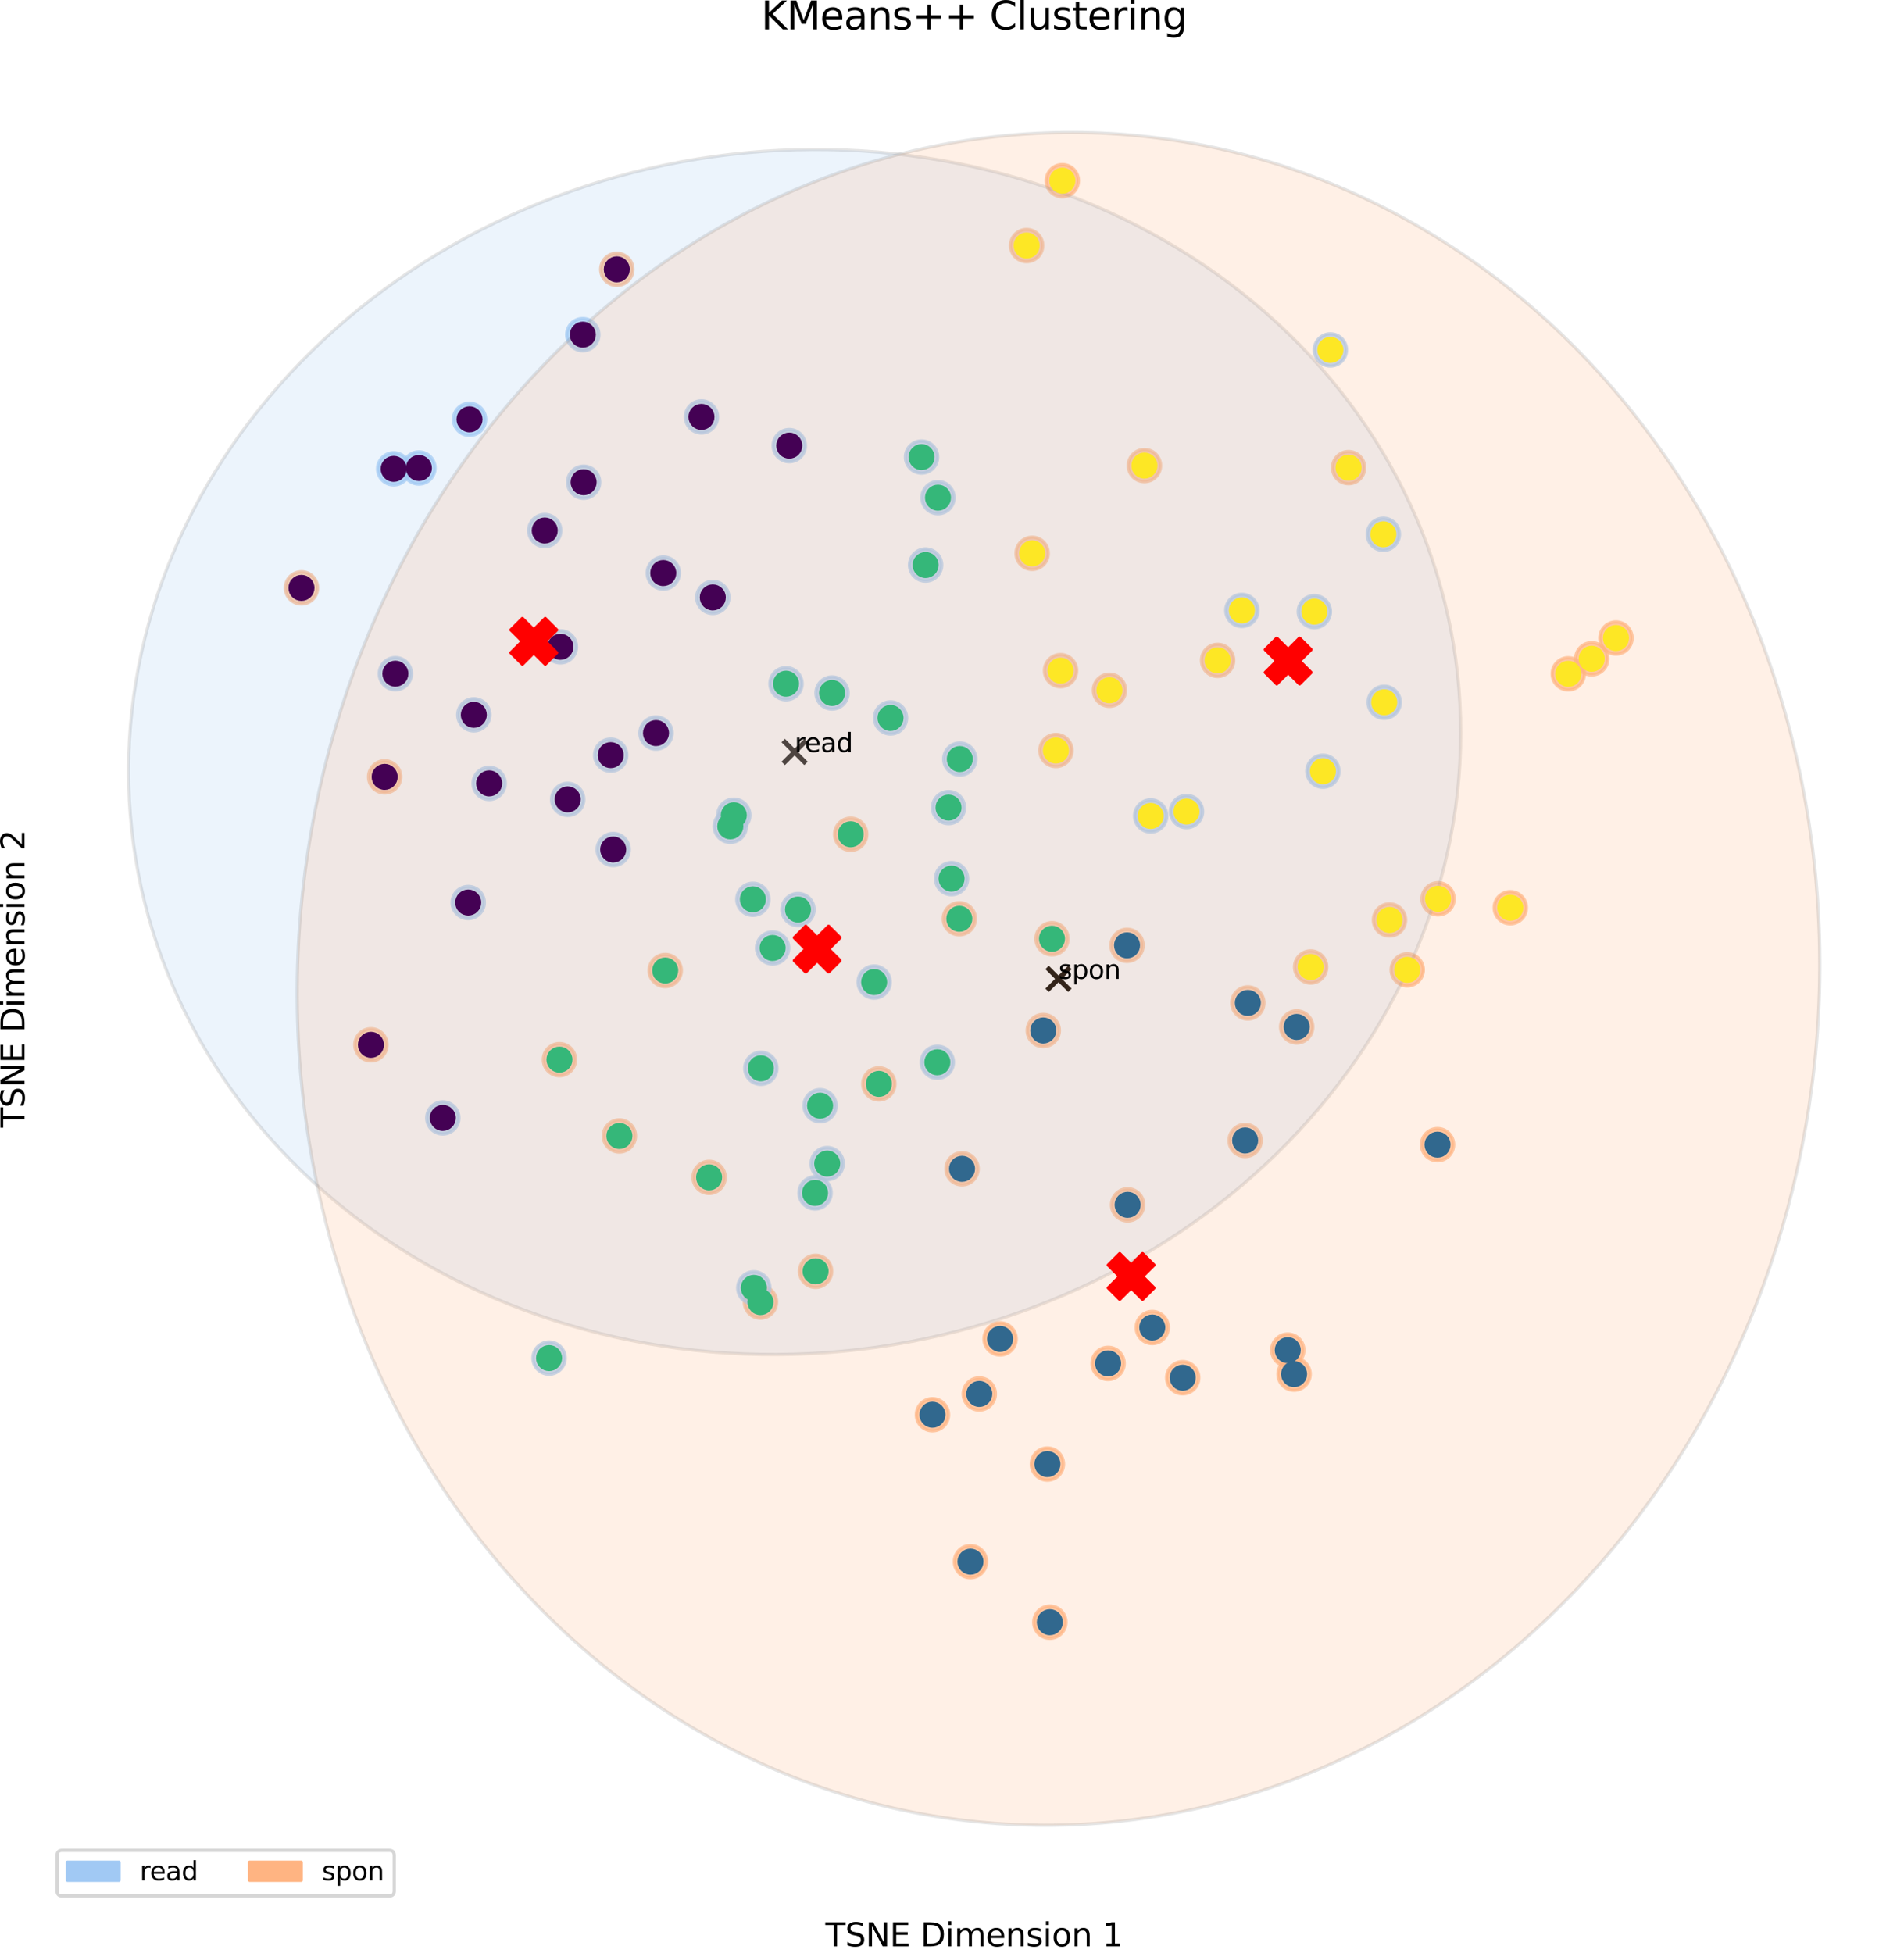 <?xml version="1.0" encoding="utf-8" standalone="no"?>
<!DOCTYPE svg PUBLIC "-//W3C//DTD SVG 1.1//EN"
  "http://www.w3.org/Graphics/SVG/1.1/DTD/svg11.dtd">
<svg xmlns:xlink="http://www.w3.org/1999/xlink" width="589.678pt" height="604.796pt" viewBox="0 0 589.678 604.796" xmlns="http://www.w3.org/2000/svg" version="1.1">
 <defs>
  <style type="text/css">*{stroke-linejoin: round; stroke-linecap: butt}</style>
 </defs>
 <g id="figure_1">
  <g id="patch_1">
   <path d="M 0 604.796 
L 589.678 604.796 
L 589.678 0 
L 0 0 
z
" style="fill: #ffffff"/>
  </g>
  <g id="axes_1">
   <g id="PathCollection_1">
    <defs>
     <path id="mcdcca822b9" d="M 0 5 
C 1.326 5 2.598 4.473 3.536 3.536 
C 4.473 2.598 5 1.326 5 0 
C 5 -1.326 4.473 -2.598 3.536 -3.536 
C 2.598 -4.473 1.326 -5 0 -5 
C -1.326 -5 -2.598 -4.473 -3.536 -3.536 
C -4.473 -2.598 -5 -1.326 -5 0 
C -5 1.326 -4.473 2.598 -3.536 3.536 
C -2.598 4.473 -1.326 5 0 5 
z
" style="stroke: #a1c9f4; stroke-opacity: 0.7"/>
    </defs>
    <g clip-path="url(#pe37971254b)">
     <use xlink:href="#mcdcca822b9" x="409.707" y="238.821" style="fill: #a1c9f4; fill-opacity: 0.7; stroke: #a1c9f4; stroke-opacity: 0.7"/>
    </g>
   </g>
   <g id="PathCollection_2">
    <defs>
     <path id="m2e06c0f9d1" d="M 0 5 
C 1.326 5 2.598 4.473 3.536 3.536 
C 4.473 2.598 5 1.326 5 0 
C 5 -1.326 4.473 -2.598 3.536 -3.536 
C 2.598 -4.473 1.326 -5 0 -5 
C -1.326 -5 -2.598 -4.473 -3.536 -3.536 
C -4.473 -2.598 -5 -1.326 -5 0 
C -5 1.326 -4.473 2.598 -3.536 3.536 
C -2.598 4.473 -1.326 5 0 5 
z
" style="stroke: #ffb482; stroke-opacity: 0.7"/>
    </defs>
    <g clip-path="url(#pe37971254b)">
     <use xlink:href="#m2e06c0f9d1" x="349.055" y="292.734" style="fill: #ffb482; fill-opacity: 0.7; stroke: #ffb482; stroke-opacity: 0.7"/>
    </g>
   </g>
   <g id="PathCollection_3">
    <g clip-path="url(#pe37971254b)">
     <use xlink:href="#m2e06c0f9d1" x="366.293" y="426.628" style="fill: #ffb482; fill-opacity: 0.7; stroke: #ffb482; stroke-opacity: 0.7"/>
    </g>
   </g>
   <g id="PathCollection_4">
    <g clip-path="url(#pe37971254b)">
     <use xlink:href="#mcdcca822b9" x="247.146" y="281.652" style="fill: #a1c9f4; fill-opacity: 0.7; stroke: #a1c9f4; stroke-opacity: 0.7"/>
    </g>
   </g>
   <g id="PathCollection_5">
    <g clip-path="url(#pe37971254b)">
     <use xlink:href="#mcdcca822b9" x="170.059" y="420.552" style="fill: #a1c9f4; fill-opacity: 0.7; stroke: #a1c9f4; stroke-opacity: 0.7"/>
    </g>
   </g>
   <g id="PathCollection_6">
    <g clip-path="url(#pe37971254b)">
     <use xlink:href="#mcdcca822b9" x="146.742" y="221.362" style="fill: #a1c9f4; fill-opacity: 0.7; stroke: #a1c9f4; stroke-opacity: 0.7"/>
    </g>
   </g>
   <g id="PathCollection_7">
    <g clip-path="url(#pe37971254b)">
     <use xlink:href="#mcdcca822b9" x="239.285" y="293.551" style="fill: #a1c9f4; fill-opacity: 0.7; stroke: #a1c9f4; stroke-opacity: 0.7"/>
    </g>
   </g>
   <g id="PathCollection_8">
    <g clip-path="url(#pe37971254b)">
     <use xlink:href="#m2e06c0f9d1" x="398.823" y="418.098" style="fill: #ffb482; fill-opacity: 0.7; stroke: #ffb482; stroke-opacity: 0.7"/>
    </g>
   </g>
   <g id="PathCollection_9">
    <g clip-path="url(#pe37971254b)">
     <use xlink:href="#m2e06c0f9d1" x="327.02" y="232.398" style="fill: #ffb482; fill-opacity: 0.7; stroke: #ffb482; stroke-opacity: 0.7"/>
    </g>
   </g>
   <g id="PathCollection_10">
    <g clip-path="url(#pe37971254b)">
     <use xlink:href="#m2e06c0f9d1" x="467.741" y="281.09" style="fill: #ffb482; fill-opacity: 0.7; stroke: #ffb482; stroke-opacity: 0.7"/>
    </g>
   </g>
   <g id="PathCollection_11">
    <g clip-path="url(#pe37971254b)">
     <use xlink:href="#mcdcca822b9" x="217.249" y="129.1" style="fill: #a1c9f4; fill-opacity: 0.7; stroke: #a1c9f4; stroke-opacity: 0.7"/>
    </g>
   </g>
   <g id="PathCollection_12">
    <g clip-path="url(#pe37971254b)">
     <use xlink:href="#m2e06c0f9d1" x="323.108" y="319.11" style="fill: #ffb482; fill-opacity: 0.7; stroke: #ffb482; stroke-opacity: 0.7"/>
    </g>
   </g>
   <g id="PathCollection_13">
    <g clip-path="url(#pe37971254b)">
     <use xlink:href="#m2e06c0f9d1" x="325.139" y="502.345" style="fill: #ffb482; fill-opacity: 0.7; stroke: #ffb482; stroke-opacity: 0.7"/>
    </g>
   </g>
   <g id="PathCollection_14">
    <g clip-path="url(#pe37971254b)">
     <use xlink:href="#m2e06c0f9d1" x="445.205" y="354.468" style="fill: #ffb482; fill-opacity: 0.7; stroke: #ffb482; stroke-opacity: 0.7"/>
    </g>
   </g>
   <g id="PathCollection_15">
    <g clip-path="url(#pe37971254b)">
     <use xlink:href="#mcdcca822b9" x="203.162" y="227.005" style="fill: #a1c9f4; fill-opacity: 0.7; stroke: #a1c9f4; stroke-opacity: 0.7"/>
    </g>
   </g>
   <g id="PathCollection_16">
    <g clip-path="url(#pe37971254b)">
     <use xlink:href="#mcdcca822b9" x="235.644" y="330.818" style="fill: #a1c9f4; fill-opacity: 0.7; stroke: #a1c9f4; stroke-opacity: 0.7"/>
    </g>
   </g>
   <g id="PathCollection_17">
    <g clip-path="url(#pe37971254b)">
     <use xlink:href="#m2e06c0f9d1" x="329.013" y="55.951" style="fill: #ffb482; fill-opacity: 0.7; stroke: #ffb482; stroke-opacity: 0.7"/>
    </g>
   </g>
   <g id="PathCollection_18">
    <g clip-path="url(#pe37971254b)">
     <use xlink:href="#mcdcca822b9" x="290.303" y="328.951" style="fill: #a1c9f4; fill-opacity: 0.7; stroke: #a1c9f4; stroke-opacity: 0.7"/>
    </g>
   </g>
   <g id="PathCollection_19">
    <g clip-path="url(#pe37971254b)">
     <use xlink:href="#mcdcca822b9" x="175.819" y="247.543" style="fill: #a1c9f4; fill-opacity: 0.7; stroke: #a1c9f4; stroke-opacity: 0.7"/>
    </g>
   </g>
   <g id="PathCollection_20">
    <g clip-path="url(#pe37971254b)">
     <use xlink:href="#mcdcca822b9" x="256.19" y="360.325" style="fill: #a1c9f4; fill-opacity: 0.7; stroke: #a1c9f4; stroke-opacity: 0.7"/>
    </g>
   </g>
   <g id="PathCollection_21">
    <g clip-path="url(#pe37971254b)">
     <use xlink:href="#m2e06c0f9d1" x="435.824" y="300.319" style="fill: #ffb482; fill-opacity: 0.7; stroke: #ffb482; stroke-opacity: 0.7"/>
    </g>
   </g>
   <g id="PathCollection_22">
    <g clip-path="url(#pe37971254b)">
     <use xlink:href="#mcdcca822b9" x="151.501" y="242.583" style="fill: #a1c9f4; fill-opacity: 0.7; stroke: #a1c9f4; stroke-opacity: 0.7"/>
    </g>
   </g>
   <g id="PathCollection_23">
    <g clip-path="url(#pe37971254b)">
     <use xlink:href="#mcdcca822b9" x="294.7" y="272.08" style="fill: #a1c9f4; fill-opacity: 0.7; stroke: #a1c9f4; stroke-opacity: 0.7"/>
    </g>
   </g>
   <g id="PathCollection_24">
    <g clip-path="url(#pe37971254b)">
     <use xlink:href="#m2e06c0f9d1" x="325.802" y="290.692" style="fill: #ffb482; fill-opacity: 0.7; stroke: #ffb482; stroke-opacity: 0.7"/>
    </g>
   </g>
   <g id="PathCollection_25">
    <g clip-path="url(#pe37971254b)">
     <use xlink:href="#m2e06c0f9d1" x="430.334" y="284.883" style="fill: #ffb482; fill-opacity: 0.7; stroke: #ffb482; stroke-opacity: 0.7"/>
    </g>
   </g>
   <g id="PathCollection_26">
    <g clip-path="url(#pe37971254b)">
     <use xlink:href="#m2e06c0f9d1" x="485.706" y="208.665" style="fill: #ffb482; fill-opacity: 0.7; stroke: #ffb482; stroke-opacity: 0.7"/>
    </g>
   </g>
   <g id="PathCollection_27">
    <g clip-path="url(#pe37971254b)">
     <use xlink:href="#m2e06c0f9d1" x="263.462" y="258.341" style="fill: #ffb482; fill-opacity: 0.7; stroke: #ffb482; stroke-opacity: 0.7"/>
    </g>
   </g>
   <g id="PathCollection_28">
    <g clip-path="url(#pe37971254b)">
     <use xlink:href="#mcdcca822b9" x="180.757" y="149.331" style="fill: #a1c9f4; fill-opacity: 0.7; stroke: #a1c9f4; stroke-opacity: 0.7"/>
    </g>
   </g>
   <g id="PathCollection_29">
    <g clip-path="url(#pe37971254b)">
     <use xlink:href="#mcdcca822b9" x="412.022" y="108.366" style="fill: #a1c9f4; fill-opacity: 0.7; stroke: #a1c9f4; stroke-opacity: 0.7"/>
    </g>
   </g>
   <g id="PathCollection_30">
    <g clip-path="url(#pe37971254b)">
     <use xlink:href="#m2e06c0f9d1" x="114.886" y="323.553" style="fill: #ffb482; fill-opacity: 0.7; stroke: #ffb482; stroke-opacity: 0.7"/>
    </g>
   </g>
   <g id="PathCollection_31">
    <g clip-path="url(#pe37971254b)">
     <use xlink:href="#m2e06c0f9d1" x="191.031" y="83.411" style="fill: #ffb482; fill-opacity: 0.7; stroke: #ffb482; stroke-opacity: 0.7"/>
    </g>
   </g>
   <g id="PathCollection_32">
    <g clip-path="url(#pe37971254b)">
     <use xlink:href="#mcdcca822b9" x="145.417" y="129.853" style="fill: #a1c9f4; fill-opacity: 0.7; stroke: #a1c9f4; stroke-opacity: 0.7"/>
    </g>
   </g>
   <g id="PathCollection_33">
    <g clip-path="url(#pe37971254b)">
     <use xlink:href="#m2e06c0f9d1" x="93.364" y="182.054" style="fill: #ffb482; fill-opacity: 0.7; stroke: #ffb482; stroke-opacity: 0.7"/>
    </g>
   </g>
   <g id="PathCollection_34">
    <g clip-path="url(#pe37971254b)">
     <use xlink:href="#mcdcca822b9" x="180.504" y="103.629" style="fill: #a1c9f4; fill-opacity: 0.7; stroke: #a1c9f4; stroke-opacity: 0.7"/>
    </g>
   </g>
   <g id="PathCollection_35">
    <g clip-path="url(#pe37971254b)">
     <use xlink:href="#mcdcca822b9" x="275.798" y="222.325" style="fill: #a1c9f4; fill-opacity: 0.7; stroke: #a1c9f4; stroke-opacity: 0.7"/>
    </g>
   </g>
   <g id="PathCollection_36">
    <g clip-path="url(#pe37971254b)">
     <use xlink:href="#m2e06c0f9d1" x="272.19" y="335.64" style="fill: #ffb482; fill-opacity: 0.7; stroke: #ffb482; stroke-opacity: 0.7"/>
    </g>
   </g>
   <g id="PathCollection_37">
    <g clip-path="url(#pe37971254b)">
     <use xlink:href="#mcdcca822b9" x="226.177" y="255.885" style="fill: #a1c9f4; fill-opacity: 0.7; stroke: #a1c9f4; stroke-opacity: 0.7"/>
    </g>
   </g>
   <g id="PathCollection_38">
    <g clip-path="url(#pe37971254b)">
     <use xlink:href="#mcdcca822b9" x="137.14" y="346.18" style="fill: #a1c9f4; fill-opacity: 0.7; stroke: #a1c9f4; stroke-opacity: 0.7"/>
    </g>
   </g>
   <g id="PathCollection_39">
    <g clip-path="url(#pe37971254b)">
     <use xlink:href="#mcdcca822b9" x="129.738" y="144.926" style="fill: #a1c9f4; fill-opacity: 0.7; stroke: #a1c9f4; stroke-opacity: 0.7"/>
    </g>
   </g>
   <g id="PathCollection_40">
    <g clip-path="url(#pe37971254b)">
     <use xlink:href="#m2e06c0f9d1" x="297.102" y="284.507" style="fill: #ffb482; fill-opacity: 0.7; stroke: #ffb482; stroke-opacity: 0.7"/>
    </g>
   </g>
   <g id="PathCollection_41">
    <g clip-path="url(#pe37971254b)">
     <use xlink:href="#m2e06c0f9d1" x="500.475" y="197.573" style="fill: #ffb482; fill-opacity: 0.7; stroke: #ffb482; stroke-opacity: 0.7"/>
    </g>
   </g>
   <g id="PathCollection_42">
    <g clip-path="url(#pe37971254b)">
     <use xlink:href="#m2e06c0f9d1" x="235.522" y="403.205" style="fill: #ffb482; fill-opacity: 0.7; stroke: #ffb482; stroke-opacity: 0.7"/>
    </g>
   </g>
   <g id="PathCollection_43">
    <g clip-path="url(#pe37971254b)">
     <use xlink:href="#m2e06c0f9d1" x="173.266" y="328.134" style="fill: #ffb482; fill-opacity: 0.7; stroke: #ffb482; stroke-opacity: 0.7"/>
    </g>
   </g>
   <g id="PathCollection_44">
    <g clip-path="url(#pe37971254b)">
     <use xlink:href="#mcdcca822b9" x="168.711" y="164.301" style="fill: #a1c9f4; fill-opacity: 0.7; stroke: #a1c9f4; stroke-opacity: 0.7"/>
    </g>
   </g>
   <g id="PathCollection_45">
    <g clip-path="url(#pe37971254b)">
     <use xlink:href="#m2e06c0f9d1" x="288.786" y="438.095" style="fill: #ffb482; fill-opacity: 0.7; stroke: #ffb482; stroke-opacity: 0.7"/>
    </g>
   </g>
   <g id="PathCollection_46">
    <g clip-path="url(#pe37971254b)">
     <use xlink:href="#m2e06c0f9d1" x="303.291" y="431.648" style="fill: #ffb482; fill-opacity: 0.7; stroke: #ffb482; stroke-opacity: 0.7"/>
    </g>
   </g>
   <g id="PathCollection_47">
    <g clip-path="url(#pe37971254b)">
     <use xlink:href="#m2e06c0f9d1" x="386.469" y="310.572" style="fill: #ffb482; fill-opacity: 0.7; stroke: #ffb482; stroke-opacity: 0.7"/>
    </g>
   </g>
   <g id="PathCollection_48">
    <g clip-path="url(#pe37971254b)">
     <use xlink:href="#m2e06c0f9d1" x="400.777" y="425.518" style="fill: #ffb482; fill-opacity: 0.7; stroke: #ffb482; stroke-opacity: 0.7"/>
    </g>
   </g>
   <g id="PathCollection_49">
    <g clip-path="url(#pe37971254b)">
     <use xlink:href="#mcdcca822b9" x="244.441" y="137.993" style="fill: #a1c9f4; fill-opacity: 0.7; stroke: #a1c9f4; stroke-opacity: 0.7"/>
    </g>
   </g>
   <g id="PathCollection_50">
    <g clip-path="url(#pe37971254b)">
     <use xlink:href="#m2e06c0f9d1" x="191.83" y="351.769" style="fill: #ffb482; fill-opacity: 0.7; stroke: #ffb482; stroke-opacity: 0.7"/>
    </g>
   </g>
   <g id="PathCollection_51">
    <g clip-path="url(#pe37971254b)">
     <use xlink:href="#mcdcca822b9" x="189.913" y="263.074" style="fill: #a1c9f4; fill-opacity: 0.7; stroke: #a1c9f4; stroke-opacity: 0.7"/>
    </g>
   </g>
   <g id="PathCollection_52">
    <g clip-path="url(#pe37971254b)">
     <use xlink:href="#mcdcca822b9" x="286.661" y="174.977" style="fill: #a1c9f4; fill-opacity: 0.7; stroke: #a1c9f4; stroke-opacity: 0.7"/>
    </g>
   </g>
   <g id="PathCollection_53">
    <g clip-path="url(#pe37971254b)">
     <use xlink:href="#mcdcca822b9" x="257.685" y="214.601" style="fill: #a1c9f4; fill-opacity: 0.7; stroke: #a1c9f4; stroke-opacity: 0.7"/>
    </g>
   </g>
   <g id="PathCollection_54">
    <g clip-path="url(#pe37971254b)">
     <use xlink:href="#m2e06c0f9d1" x="343.183" y="422.195" style="fill: #ffb482; fill-opacity: 0.7; stroke: #ffb482; stroke-opacity: 0.7"/>
    </g>
   </g>
   <g id="PathCollection_55">
    <g clip-path="url(#pe37971254b)">
     <use xlink:href="#m2e06c0f9d1" x="349.233" y="373.097" style="fill: #ffb482; fill-opacity: 0.7; stroke: #ffb482; stroke-opacity: 0.7"/>
    </g>
   </g>
   <g id="PathCollection_56">
    <g clip-path="url(#pe37971254b)">
     <use xlink:href="#m2e06c0f9d1" x="324.386" y="453.373" style="fill: #ffb482; fill-opacity: 0.7; stroke: #ffb482; stroke-opacity: 0.7"/>
    </g>
   </g>
   <g id="PathCollection_57">
    <g clip-path="url(#pe37971254b)">
     <use xlink:href="#m2e06c0f9d1" x="385.627" y="353.166" style="fill: #ffb482; fill-opacity: 0.7; stroke: #ffb482; stroke-opacity: 0.7"/>
    </g>
   </g>
   <g id="PathCollection_58">
    <g clip-path="url(#pe37971254b)">
     <use xlink:href="#m2e06c0f9d1" x="401.587" y="318.007" style="fill: #ffb482; fill-opacity: 0.7; stroke: #ffb482; stroke-opacity: 0.7"/>
    </g>
   </g>
   <g id="PathCollection_59">
    <g clip-path="url(#pe37971254b)">
     <use xlink:href="#m2e06c0f9d1" x="343.601" y="213.744" style="fill: #ffb482; fill-opacity: 0.7; stroke: #ffb482; stroke-opacity: 0.7"/>
    </g>
   </g>
   <g id="PathCollection_60">
    <g clip-path="url(#pe37971254b)">
     <use xlink:href="#mcdcca822b9" x="384.619" y="189.028" style="fill: #a1c9f4; fill-opacity: 0.7; stroke: #a1c9f4; stroke-opacity: 0.7"/>
    </g>
   </g>
   <g id="PathCollection_61">
    <g clip-path="url(#pe37971254b)">
     <use xlink:href="#m2e06c0f9d1" x="219.617" y="364.589" style="fill: #ffb482; fill-opacity: 0.7; stroke: #ffb482; stroke-opacity: 0.7"/>
    </g>
   </g>
   <g id="PathCollection_62">
    <g clip-path="url(#pe37971254b)">
     <use xlink:href="#m2e06c0f9d1" x="252.589" y="393.669" style="fill: #ffb482; fill-opacity: 0.7; stroke: #ffb482; stroke-opacity: 0.7"/>
    </g>
   </g>
   <g id="PathCollection_63">
    <g clip-path="url(#pe37971254b)">
     <use xlink:href="#mcdcca822b9" x="297.251" y="235.051" style="fill: #a1c9f4; fill-opacity: 0.7; stroke: #a1c9f4; stroke-opacity: 0.7"/>
    </g>
   </g>
   <g id="PathCollection_64">
    <g clip-path="url(#pe37971254b)">
     <use xlink:href="#mcdcca822b9" x="293.768" y="250.084" style="fill: #a1c9f4; fill-opacity: 0.7; stroke: #a1c9f4; stroke-opacity: 0.7"/>
    </g>
   </g>
   <g id="PathCollection_65">
    <g clip-path="url(#pe37971254b)">
     <use xlink:href="#m2e06c0f9d1" x="377.108" y="204.491" style="fill: #ffb482; fill-opacity: 0.7; stroke: #ffb482; stroke-opacity: 0.7"/>
    </g>
   </g>
   <g id="PathCollection_66">
    <g clip-path="url(#pe37971254b)">
     <use xlink:href="#m2e06c0f9d1" x="328.462" y="207.676" style="fill: #ffb482; fill-opacity: 0.7; stroke: #ffb482; stroke-opacity: 0.7"/>
    </g>
   </g>
   <g id="PathCollection_67">
    <g clip-path="url(#pe37971254b)">
     <use xlink:href="#mcdcca822b9" x="356.375" y="252.662" style="fill: #a1c9f4; fill-opacity: 0.7; stroke: #a1c9f4; stroke-opacity: 0.7"/>
    </g>
   </g>
   <g id="PathCollection_68">
    <g clip-path="url(#pe37971254b)">
     <use xlink:href="#mcdcca822b9" x="252.427" y="369.403" style="fill: #a1c9f4; fill-opacity: 0.7; stroke: #a1c9f4; stroke-opacity: 0.7"/>
    </g>
   </g>
   <g id="PathCollection_69">
    <g clip-path="url(#pe37971254b)">
     <use xlink:href="#m2e06c0f9d1" x="300.56" y="483.586" style="fill: #ffb482; fill-opacity: 0.7; stroke: #ffb482; stroke-opacity: 0.7"/>
    </g>
   </g>
   <g id="PathCollection_70">
    <g clip-path="url(#pe37971254b)">
     <use xlink:href="#mcdcca822b9" x="428.427" y="165.46" style="fill: #a1c9f4; fill-opacity: 0.7; stroke: #a1c9f4; stroke-opacity: 0.7"/>
    </g>
   </g>
   <g id="PathCollection_71">
    <g clip-path="url(#pe37971254b)">
     <use xlink:href="#mcdcca822b9" x="290.504" y="154.116" style="fill: #a1c9f4; fill-opacity: 0.7; stroke: #a1c9f4; stroke-opacity: 0.7"/>
    </g>
   </g>
   <g id="PathCollection_72">
    <g clip-path="url(#pe37971254b)">
     <use xlink:href="#m2e06c0f9d1" x="356.867" y="411.086" style="fill: #ffb482; fill-opacity: 0.7; stroke: #ffb482; stroke-opacity: 0.7"/>
    </g>
   </g>
   <g id="PathCollection_73">
    <g clip-path="url(#pe37971254b)">
     <use xlink:href="#mcdcca822b9" x="173.565" y="200.302" style="fill: #a1c9f4; fill-opacity: 0.7; stroke: #a1c9f4; stroke-opacity: 0.7"/>
    </g>
   </g>
   <g id="PathCollection_74">
    <g clip-path="url(#pe37971254b)">
     <use xlink:href="#mcdcca822b9" x="270.726" y="304.114" style="fill: #a1c9f4; fill-opacity: 0.7; stroke: #a1c9f4; stroke-opacity: 0.7"/>
    </g>
   </g>
   <g id="PathCollection_75">
    <g clip-path="url(#pe37971254b)">
     <use xlink:href="#m2e06c0f9d1" x="297.939" y="361.948" style="fill: #ffb482; fill-opacity: 0.7; stroke: #ffb482; stroke-opacity: 0.7"/>
    </g>
   </g>
   <g id="PathCollection_76">
    <g clip-path="url(#pe37971254b)">
     <use xlink:href="#m2e06c0f9d1" x="319.661" y="171.352" style="fill: #ffb482; fill-opacity: 0.7; stroke: #ffb482; stroke-opacity: 0.7"/>
    </g>
   </g>
   <g id="PathCollection_77">
    <g clip-path="url(#pe37971254b)">
     <use xlink:href="#m2e06c0f9d1" x="417.655" y="144.818" style="fill: #ffb482; fill-opacity: 0.7; stroke: #ffb482; stroke-opacity: 0.7"/>
    </g>
   </g>
   <g id="PathCollection_78">
    <g clip-path="url(#pe37971254b)">
     <use xlink:href="#mcdcca822b9" x="227.269" y="252.439" style="fill: #a1c9f4; fill-opacity: 0.7; stroke: #a1c9f4; stroke-opacity: 0.7"/>
    </g>
   </g>
   <g id="PathCollection_79">
    <g clip-path="url(#pe37971254b)">
     <use xlink:href="#mcdcca822b9" x="367.475" y="251.305" style="fill: #a1c9f4; fill-opacity: 0.7; stroke: #a1c9f4; stroke-opacity: 0.7"/>
    </g>
   </g>
   <g id="PathCollection_80">
    <g clip-path="url(#pe37971254b)">
     <use xlink:href="#m2e06c0f9d1" x="405.919" y="299.441" style="fill: #ffb482; fill-opacity: 0.7; stroke: #ffb482; stroke-opacity: 0.7"/>
    </g>
   </g>
   <g id="PathCollection_81">
    <g clip-path="url(#pe37971254b)">
     <use xlink:href="#mcdcca822b9" x="233.169" y="278.487" style="fill: #a1c9f4; fill-opacity: 0.7; stroke: #a1c9f4; stroke-opacity: 0.7"/>
    </g>
   </g>
   <g id="PathCollection_82">
    <g clip-path="url(#pe37971254b)">
     <use xlink:href="#m2e06c0f9d1" x="445.372" y="278.333" style="fill: #ffb482; fill-opacity: 0.7; stroke: #ffb482; stroke-opacity: 0.7"/>
    </g>
   </g>
   <g id="PathCollection_83">
    <g clip-path="url(#pe37971254b)">
     <use xlink:href="#mcdcca822b9" x="243.434" y="211.724" style="fill: #a1c9f4; fill-opacity: 0.7; stroke: #a1c9f4; stroke-opacity: 0.7"/>
    </g>
   </g>
   <g id="PathCollection_84">
    <g clip-path="url(#pe37971254b)">
     <use xlink:href="#m2e06c0f9d1" x="354.431" y="144.178" style="fill: #ffb482; fill-opacity: 0.7; stroke: #ffb482; stroke-opacity: 0.7"/>
    </g>
   </g>
   <g id="PathCollection_85">
    <g clip-path="url(#pe37971254b)">
     <use xlink:href="#mcdcca822b9" x="220.755" y="184.997" style="fill: #a1c9f4; fill-opacity: 0.7; stroke: #a1c9f4; stroke-opacity: 0.7"/>
    </g>
   </g>
   <g id="PathCollection_86">
    <g clip-path="url(#pe37971254b)">
     <use xlink:href="#mcdcca822b9" x="145.013" y="279.485" style="fill: #a1c9f4; fill-opacity: 0.7; stroke: #a1c9f4; stroke-opacity: 0.7"/>
    </g>
   </g>
   <g id="PathCollection_87">
    <g clip-path="url(#pe37971254b)">
     <use xlink:href="#m2e06c0f9d1" x="206.022" y="300.527" style="fill: #ffb482; fill-opacity: 0.7; stroke: #ffb482; stroke-opacity: 0.7"/>
    </g>
   </g>
   <g id="PathCollection_88">
    <g clip-path="url(#pe37971254b)">
     <use xlink:href="#m2e06c0f9d1" x="309.734" y="414.615" style="fill: #ffb482; fill-opacity: 0.7; stroke: #ffb482; stroke-opacity: 0.7"/>
    </g>
   </g>
   <g id="PathCollection_89">
    <g clip-path="url(#pe37971254b)">
     <use xlink:href="#m2e06c0f9d1" x="317.951" y="76.041" style="fill: #ffb482; fill-opacity: 0.7; stroke: #ffb482; stroke-opacity: 0.7"/>
    </g>
   </g>
   <g id="PathCollection_90">
    <g clip-path="url(#pe37971254b)">
     <use xlink:href="#mcdcca822b9" x="428.69" y="217.473" style="fill: #a1c9f4; fill-opacity: 0.7; stroke: #a1c9f4; stroke-opacity: 0.7"/>
    </g>
   </g>
   <g id="PathCollection_91">
    <g clip-path="url(#pe37971254b)">
     <use xlink:href="#mcdcca822b9" x="407.061" y="189.409" style="fill: #a1c9f4; fill-opacity: 0.7; stroke: #a1c9f4; stroke-opacity: 0.7"/>
    </g>
   </g>
   <g id="PathCollection_92">
    <g clip-path="url(#pe37971254b)">
     <use xlink:href="#mcdcca822b9" x="233.46" y="398.812" style="fill: #a1c9f4; fill-opacity: 0.7; stroke: #a1c9f4; stroke-opacity: 0.7"/>
    </g>
   </g>
   <g id="PathCollection_93">
    <g clip-path="url(#pe37971254b)">
     <use xlink:href="#mcdcca822b9" x="285.409" y="141.534" style="fill: #a1c9f4; fill-opacity: 0.7; stroke: #a1c9f4; stroke-opacity: 0.7"/>
    </g>
   </g>
   <g id="PathCollection_94">
    <g clip-path="url(#pe37971254b)">
     <use xlink:href="#mcdcca822b9" x="189.145" y="233.843" style="fill: #a1c9f4; fill-opacity: 0.7; stroke: #a1c9f4; stroke-opacity: 0.7"/>
    </g>
   </g>
   <g id="PathCollection_95">
    <g clip-path="url(#pe37971254b)">
     <use xlink:href="#mcdcca822b9" x="121.928" y="145.191" style="fill: #a1c9f4; fill-opacity: 0.7; stroke: #a1c9f4; stroke-opacity: 0.7"/>
    </g>
   </g>
   <g id="PathCollection_96">
    <g clip-path="url(#pe37971254b)">
     <use xlink:href="#mcdcca822b9" x="205.418" y="177.456" style="fill: #a1c9f4; fill-opacity: 0.7; stroke: #a1c9f4; stroke-opacity: 0.7"/>
    </g>
   </g>
   <g id="PathCollection_97">
    <g clip-path="url(#pe37971254b)">
     <use xlink:href="#mcdcca822b9" x="122.449" y="208.622" style="fill: #a1c9f4; fill-opacity: 0.7; stroke: #a1c9f4; stroke-opacity: 0.7"/>
    </g>
   </g>
   <g id="PathCollection_98">
    <g clip-path="url(#pe37971254b)">
     <use xlink:href="#mcdcca822b9" x="253.983" y="342.4" style="fill: #a1c9f4; fill-opacity: 0.7; stroke: #a1c9f4; stroke-opacity: 0.7"/>
    </g>
   </g>
   <g id="PathCollection_99">
    <g clip-path="url(#pe37971254b)">
     <use xlink:href="#m2e06c0f9d1" x="119.129" y="240.571" style="fill: #ffb482; fill-opacity: 0.7; stroke: #ffb482; stroke-opacity: 0.7"/>
    </g>
   </g>
   <g id="PathCollection_100">
    <g clip-path="url(#pe37971254b)">
     <use xlink:href="#m2e06c0f9d1" x="492.956" y="204.002" style="fill: #ffb482; fill-opacity: 0.7; stroke: #ffb482; stroke-opacity: 0.7"/>
    </g>
   </g>
   <g id="PathCollection_101">
    <defs>
     <path id="mc30db52598" d="M -3.536 3.536 
L 3.536 -3.536 
M -3.536 -3.536 
L 3.536 3.536 
" style="stroke: #000000; stroke-width: 1.5"/>
    </defs>
    <g clip-path="url(#pe37971254b)">
     <use xlink:href="#mc30db52598" x="246.096" y="232.864" style="stroke: #000000; stroke-width: 1.5"/>
    </g>
   </g>
   <g id="patch_2">
    <path d="M 250.897 419.157 
C 305.592 416.433 357.547 394.191 395.322 357.329 
C 433.096 320.468 453.605 271.997 452.332 222.591 
C 451.058 173.186 428.107 126.879 388.531 93.871 
C 348.956 60.862 295.989 43.846 241.294 46.57 
C 186.6 49.294 134.644 71.537 96.87 108.398 
C 59.095 145.259 38.587 193.73 39.86 243.136 
C 41.133 292.541 64.085 338.848 103.66 371.857 
C 143.235 404.865 196.203 421.881 250.897 419.157 
z
" clip-path="url(#pe37971254b)" style="fill: #a1c9f4; opacity: 0.2; stroke: #7d7d7d; stroke-linejoin: miter"/>
   </g>
   <g id="PathCollection_102">
    <g clip-path="url(#pe37971254b)">
     <use xlink:href="#mc30db52598" x="327.822" y="303.118" style="stroke: #000000; stroke-width: 1.5"/>
    </g>
   </g>
   <g id="patch_3">
    <path d="M 334.824 564.936 
C 397.325 561.706 456.538 531.021 499.42 479.639 
C 542.302 428.257 565.353 360.373 563.496 290.938 
C 561.639 221.503 535.026 156.186 489.518 109.372 
C 444.009 62.558 383.322 38.07 320.82 41.3 
C 258.319 44.53 199.106 75.215 156.224 126.597 
C 113.342 177.979 90.291 245.863 92.148 315.298 
C 94.005 384.733 120.618 450.05 166.126 496.864 
C 211.635 543.678 272.322 568.167 334.824 564.936 
z
" clip-path="url(#pe37971254b)" style="fill: #ffb482; opacity: 0.2; stroke: #7d7d7d; stroke-linejoin: miter"/>
   </g>
   <g id="PathCollection_103">
    <defs>
     <path id="C0_0_02b118370d" d="M 0 3.536 
C 0.938 3.536 1.837 3.163 2.5 2.5 
C 3.163 1.837 3.536 0.938 3.536 -0 
C 3.536 -0.938 3.163 -1.837 2.5 -2.5 
C 1.837 -3.163 0.938 -3.536 0 -3.536 
C -0.938 -3.536 -1.837 -3.163 -2.5 -2.5 
C -3.163 -1.837 -3.536 -0.938 -3.536 0 
C -3.536 0.938 -3.163 1.837 -2.5 2.5 
C -1.837 3.163 -0.938 3.536 0 3.536 
z
"/>
    </defs>
    <g clip-path="url(#pe37971254b)">
     <use xlink:href="#C0_0_02b118370d" x="409.707" y="238.821" style="fill: #fde725; stroke: #fde725"/>
    </g>
    <g clip-path="url(#pe37971254b)">
     <use xlink:href="#C0_0_02b118370d" x="349.055" y="292.734" style="fill: #31688e; stroke: #31688e"/>
    </g>
    <g clip-path="url(#pe37971254b)">
     <use xlink:href="#C0_0_02b118370d" x="366.293" y="426.628" style="fill: #31688e; stroke: #31688e"/>
    </g>
    <g clip-path="url(#pe37971254b)">
     <use xlink:href="#C0_0_02b118370d" x="247.146" y="281.652" style="fill: #35b779; stroke: #35b779"/>
    </g>
    <g clip-path="url(#pe37971254b)">
     <use xlink:href="#C0_0_02b118370d" x="170.059" y="420.552" style="fill: #35b779; stroke: #35b779"/>
    </g>
    <g clip-path="url(#pe37971254b)">
     <use xlink:href="#C0_0_02b118370d" x="146.742" y="221.362" style="fill: #440154; stroke: #440154"/>
    </g>
    <g clip-path="url(#pe37971254b)">
     <use xlink:href="#C0_0_02b118370d" x="239.285" y="293.551" style="fill: #35b779; stroke: #35b779"/>
    </g>
    <g clip-path="url(#pe37971254b)">
     <use xlink:href="#C0_0_02b118370d" x="398.823" y="418.098" style="fill: #31688e; stroke: #31688e"/>
    </g>
    <g clip-path="url(#pe37971254b)">
     <use xlink:href="#C0_0_02b118370d" x="327.02" y="232.398" style="fill: #fde725; stroke: #fde725"/>
    </g>
    <g clip-path="url(#pe37971254b)">
     <use xlink:href="#C0_0_02b118370d" x="467.741" y="281.09" style="fill: #fde725; stroke: #fde725"/>
    </g>
    <g clip-path="url(#pe37971254b)">
     <use xlink:href="#C0_0_02b118370d" x="217.249" y="129.1" style="fill: #440154; stroke: #440154"/>
    </g>
    <g clip-path="url(#pe37971254b)">
     <use xlink:href="#C0_0_02b118370d" x="323.108" y="319.11" style="fill: #31688e; stroke: #31688e"/>
    </g>
    <g clip-path="url(#pe37971254b)">
     <use xlink:href="#C0_0_02b118370d" x="325.139" y="502.345" style="fill: #31688e; stroke: #31688e"/>
    </g>
    <g clip-path="url(#pe37971254b)">
     <use xlink:href="#C0_0_02b118370d" x="445.205" y="354.468" style="fill: #31688e; stroke: #31688e"/>
    </g>
    <g clip-path="url(#pe37971254b)">
     <use xlink:href="#C0_0_02b118370d" x="203.162" y="227.005" style="fill: #440154; stroke: #440154"/>
    </g>
    <g clip-path="url(#pe37971254b)">
     <use xlink:href="#C0_0_02b118370d" x="235.644" y="330.818" style="fill: #35b779; stroke: #35b779"/>
    </g>
    <g clip-path="url(#pe37971254b)">
     <use xlink:href="#C0_0_02b118370d" x="329.013" y="55.951" style="fill: #fde725; stroke: #fde725"/>
    </g>
    <g clip-path="url(#pe37971254b)">
     <use xlink:href="#C0_0_02b118370d" x="290.303" y="328.951" style="fill: #35b779; stroke: #35b779"/>
    </g>
    <g clip-path="url(#pe37971254b)">
     <use xlink:href="#C0_0_02b118370d" x="175.819" y="247.543" style="fill: #440154; stroke: #440154"/>
    </g>
    <g clip-path="url(#pe37971254b)">
     <use xlink:href="#C0_0_02b118370d" x="256.19" y="360.325" style="fill: #35b779; stroke: #35b779"/>
    </g>
    <g clip-path="url(#pe37971254b)">
     <use xlink:href="#C0_0_02b118370d" x="435.824" y="300.319" style="fill: #fde725; stroke: #fde725"/>
    </g>
    <g clip-path="url(#pe37971254b)">
     <use xlink:href="#C0_0_02b118370d" x="151.501" y="242.583" style="fill: #440154; stroke: #440154"/>
    </g>
    <g clip-path="url(#pe37971254b)">
     <use xlink:href="#C0_0_02b118370d" x="294.7" y="272.08" style="fill: #35b779; stroke: #35b779"/>
    </g>
    <g clip-path="url(#pe37971254b)">
     <use xlink:href="#C0_0_02b118370d" x="325.802" y="290.692" style="fill: #35b779; stroke: #35b779"/>
    </g>
    <g clip-path="url(#pe37971254b)">
     <use xlink:href="#C0_0_02b118370d" x="430.334" y="284.883" style="fill: #fde725; stroke: #fde725"/>
    </g>
    <g clip-path="url(#pe37971254b)">
     <use xlink:href="#C0_0_02b118370d" x="485.706" y="208.665" style="fill: #fde725; stroke: #fde725"/>
    </g>
    <g clip-path="url(#pe37971254b)">
     <use xlink:href="#C0_0_02b118370d" x="263.462" y="258.341" style="fill: #35b779; stroke: #35b779"/>
    </g>
    <g clip-path="url(#pe37971254b)">
     <use xlink:href="#C0_0_02b118370d" x="180.757" y="149.331" style="fill: #440154; stroke: #440154"/>
    </g>
    <g clip-path="url(#pe37971254b)">
     <use xlink:href="#C0_0_02b118370d" x="412.022" y="108.366" style="fill: #fde725; stroke: #fde725"/>
    </g>
    <g clip-path="url(#pe37971254b)">
     <use xlink:href="#C0_0_02b118370d" x="114.886" y="323.553" style="fill: #440154; stroke: #440154"/>
    </g>
    <g clip-path="url(#pe37971254b)">
     <use xlink:href="#C0_0_02b118370d" x="191.031" y="83.411" style="fill: #440154; stroke: #440154"/>
    </g>
    <g clip-path="url(#pe37971254b)">
     <use xlink:href="#C0_0_02b118370d" x="145.417" y="129.853" style="fill: #440154; stroke: #440154"/>
    </g>
    <g clip-path="url(#pe37971254b)">
     <use xlink:href="#C0_0_02b118370d" x="93.364" y="182.054" style="fill: #440154; stroke: #440154"/>
    </g>
    <g clip-path="url(#pe37971254b)">
     <use xlink:href="#C0_0_02b118370d" x="180.504" y="103.629" style="fill: #440154; stroke: #440154"/>
    </g>
    <g clip-path="url(#pe37971254b)">
     <use xlink:href="#C0_0_02b118370d" x="275.798" y="222.325" style="fill: #35b779; stroke: #35b779"/>
    </g>
    <g clip-path="url(#pe37971254b)">
     <use xlink:href="#C0_0_02b118370d" x="272.19" y="335.64" style="fill: #35b779; stroke: #35b779"/>
    </g>
    <g clip-path="url(#pe37971254b)">
     <use xlink:href="#C0_0_02b118370d" x="226.177" y="255.885" style="fill: #35b779; stroke: #35b779"/>
    </g>
    <g clip-path="url(#pe37971254b)">
     <use xlink:href="#C0_0_02b118370d" x="137.14" y="346.18" style="fill: #440154; stroke: #440154"/>
    </g>
    <g clip-path="url(#pe37971254b)">
     <use xlink:href="#C0_0_02b118370d" x="129.738" y="144.926" style="fill: #440154; stroke: #440154"/>
    </g>
    <g clip-path="url(#pe37971254b)">
     <use xlink:href="#C0_0_02b118370d" x="297.102" y="284.507" style="fill: #35b779; stroke: #35b779"/>
    </g>
    <g clip-path="url(#pe37971254b)">
     <use xlink:href="#C0_0_02b118370d" x="500.475" y="197.573" style="fill: #fde725; stroke: #fde725"/>
    </g>
    <g clip-path="url(#pe37971254b)">
     <use xlink:href="#C0_0_02b118370d" x="235.522" y="403.205" style="fill: #35b779; stroke: #35b779"/>
    </g>
    <g clip-path="url(#pe37971254b)">
     <use xlink:href="#C0_0_02b118370d" x="173.266" y="328.134" style="fill: #35b779; stroke: #35b779"/>
    </g>
    <g clip-path="url(#pe37971254b)">
     <use xlink:href="#C0_0_02b118370d" x="168.711" y="164.301" style="fill: #440154; stroke: #440154"/>
    </g>
    <g clip-path="url(#pe37971254b)">
     <use xlink:href="#C0_0_02b118370d" x="288.786" y="438.095" style="fill: #31688e; stroke: #31688e"/>
    </g>
    <g clip-path="url(#pe37971254b)">
     <use xlink:href="#C0_0_02b118370d" x="303.291" y="431.648" style="fill: #31688e; stroke: #31688e"/>
    </g>
    <g clip-path="url(#pe37971254b)">
     <use xlink:href="#C0_0_02b118370d" x="386.469" y="310.572" style="fill: #31688e; stroke: #31688e"/>
    </g>
    <g clip-path="url(#pe37971254b)">
     <use xlink:href="#C0_0_02b118370d" x="400.777" y="425.518" style="fill: #31688e; stroke: #31688e"/>
    </g>
    <g clip-path="url(#pe37971254b)">
     <use xlink:href="#C0_0_02b118370d" x="244.441" y="137.993" style="fill: #440154; stroke: #440154"/>
    </g>
    <g clip-path="url(#pe37971254b)">
     <use xlink:href="#C0_0_02b118370d" x="191.83" y="351.769" style="fill: #35b779; stroke: #35b779"/>
    </g>
    <g clip-path="url(#pe37971254b)">
     <use xlink:href="#C0_0_02b118370d" x="189.913" y="263.074" style="fill: #440154; stroke: #440154"/>
    </g>
    <g clip-path="url(#pe37971254b)">
     <use xlink:href="#C0_0_02b118370d" x="286.661" y="174.977" style="fill: #35b779; stroke: #35b779"/>
    </g>
    <g clip-path="url(#pe37971254b)">
     <use xlink:href="#C0_0_02b118370d" x="257.685" y="214.601" style="fill: #35b779; stroke: #35b779"/>
    </g>
    <g clip-path="url(#pe37971254b)">
     <use xlink:href="#C0_0_02b118370d" x="343.183" y="422.195" style="fill: #31688e; stroke: #31688e"/>
    </g>
    <g clip-path="url(#pe37971254b)">
     <use xlink:href="#C0_0_02b118370d" x="349.233" y="373.097" style="fill: #31688e; stroke: #31688e"/>
    </g>
    <g clip-path="url(#pe37971254b)">
     <use xlink:href="#C0_0_02b118370d" x="324.386" y="453.373" style="fill: #31688e; stroke: #31688e"/>
    </g>
    <g clip-path="url(#pe37971254b)">
     <use xlink:href="#C0_0_02b118370d" x="385.627" y="353.166" style="fill: #31688e; stroke: #31688e"/>
    </g>
    <g clip-path="url(#pe37971254b)">
     <use xlink:href="#C0_0_02b118370d" x="401.587" y="318.007" style="fill: #31688e; stroke: #31688e"/>
    </g>
    <g clip-path="url(#pe37971254b)">
     <use xlink:href="#C0_0_02b118370d" x="343.601" y="213.744" style="fill: #fde725; stroke: #fde725"/>
    </g>
    <g clip-path="url(#pe37971254b)">
     <use xlink:href="#C0_0_02b118370d" x="384.619" y="189.028" style="fill: #fde725; stroke: #fde725"/>
    </g>
    <g clip-path="url(#pe37971254b)">
     <use xlink:href="#C0_0_02b118370d" x="219.617" y="364.589" style="fill: #35b779; stroke: #35b779"/>
    </g>
    <g clip-path="url(#pe37971254b)">
     <use xlink:href="#C0_0_02b118370d" x="252.589" y="393.669" style="fill: #35b779; stroke: #35b779"/>
    </g>
    <g clip-path="url(#pe37971254b)">
     <use xlink:href="#C0_0_02b118370d" x="297.251" y="235.051" style="fill: #35b779; stroke: #35b779"/>
    </g>
    <g clip-path="url(#pe37971254b)">
     <use xlink:href="#C0_0_02b118370d" x="293.768" y="250.084" style="fill: #35b779; stroke: #35b779"/>
    </g>
    <g clip-path="url(#pe37971254b)">
     <use xlink:href="#C0_0_02b118370d" x="377.108" y="204.491" style="fill: #fde725; stroke: #fde725"/>
    </g>
    <g clip-path="url(#pe37971254b)">
     <use xlink:href="#C0_0_02b118370d" x="328.462" y="207.676" style="fill: #fde725; stroke: #fde725"/>
    </g>
    <g clip-path="url(#pe37971254b)">
     <use xlink:href="#C0_0_02b118370d" x="356.375" y="252.662" style="fill: #fde725; stroke: #fde725"/>
    </g>
    <g clip-path="url(#pe37971254b)">
     <use xlink:href="#C0_0_02b118370d" x="252.427" y="369.403" style="fill: #35b779; stroke: #35b779"/>
    </g>
    <g clip-path="url(#pe37971254b)">
     <use xlink:href="#C0_0_02b118370d" x="300.56" y="483.586" style="fill: #31688e; stroke: #31688e"/>
    </g>
    <g clip-path="url(#pe37971254b)">
     <use xlink:href="#C0_0_02b118370d" x="428.427" y="165.46" style="fill: #fde725; stroke: #fde725"/>
    </g>
    <g clip-path="url(#pe37971254b)">
     <use xlink:href="#C0_0_02b118370d" x="290.504" y="154.116" style="fill: #35b779; stroke: #35b779"/>
    </g>
    <g clip-path="url(#pe37971254b)">
     <use xlink:href="#C0_0_02b118370d" x="356.867" y="411.086" style="fill: #31688e; stroke: #31688e"/>
    </g>
    <g clip-path="url(#pe37971254b)">
     <use xlink:href="#C0_0_02b118370d" x="173.565" y="200.302" style="fill: #440154; stroke: #440154"/>
    </g>
    <g clip-path="url(#pe37971254b)">
     <use xlink:href="#C0_0_02b118370d" x="270.726" y="304.114" style="fill: #35b779; stroke: #35b779"/>
    </g>
    <g clip-path="url(#pe37971254b)">
     <use xlink:href="#C0_0_02b118370d" x="297.939" y="361.948" style="fill: #31688e; stroke: #31688e"/>
    </g>
    <g clip-path="url(#pe37971254b)">
     <use xlink:href="#C0_0_02b118370d" x="319.661" y="171.352" style="fill: #fde725; stroke: #fde725"/>
    </g>
    <g clip-path="url(#pe37971254b)">
     <use xlink:href="#C0_0_02b118370d" x="417.655" y="144.818" style="fill: #fde725; stroke: #fde725"/>
    </g>
    <g clip-path="url(#pe37971254b)">
     <use xlink:href="#C0_0_02b118370d" x="227.269" y="252.439" style="fill: #35b779; stroke: #35b779"/>
    </g>
    <g clip-path="url(#pe37971254b)">
     <use xlink:href="#C0_0_02b118370d" x="367.475" y="251.305" style="fill: #fde725; stroke: #fde725"/>
    </g>
    <g clip-path="url(#pe37971254b)">
     <use xlink:href="#C0_0_02b118370d" x="405.919" y="299.441" style="fill: #fde725; stroke: #fde725"/>
    </g>
    <g clip-path="url(#pe37971254b)">
     <use xlink:href="#C0_0_02b118370d" x="233.169" y="278.487" style="fill: #35b779; stroke: #35b779"/>
    </g>
    <g clip-path="url(#pe37971254b)">
     <use xlink:href="#C0_0_02b118370d" x="445.372" y="278.333" style="fill: #fde725; stroke: #fde725"/>
    </g>
    <g clip-path="url(#pe37971254b)">
     <use xlink:href="#C0_0_02b118370d" x="243.434" y="211.724" style="fill: #35b779; stroke: #35b779"/>
    </g>
    <g clip-path="url(#pe37971254b)">
     <use xlink:href="#C0_0_02b118370d" x="354.431" y="144.178" style="fill: #fde725; stroke: #fde725"/>
    </g>
    <g clip-path="url(#pe37971254b)">
     <use xlink:href="#C0_0_02b118370d" x="220.755" y="184.997" style="fill: #440154; stroke: #440154"/>
    </g>
    <g clip-path="url(#pe37971254b)">
     <use xlink:href="#C0_0_02b118370d" x="145.013" y="279.485" style="fill: #440154; stroke: #440154"/>
    </g>
    <g clip-path="url(#pe37971254b)">
     <use xlink:href="#C0_0_02b118370d" x="206.022" y="300.527" style="fill: #35b779; stroke: #35b779"/>
    </g>
    <g clip-path="url(#pe37971254b)">
     <use xlink:href="#C0_0_02b118370d" x="309.734" y="414.615" style="fill: #31688e; stroke: #31688e"/>
    </g>
    <g clip-path="url(#pe37971254b)">
     <use xlink:href="#C0_0_02b118370d" x="317.951" y="76.041" style="fill: #fde725; stroke: #fde725"/>
    </g>
    <g clip-path="url(#pe37971254b)">
     <use xlink:href="#C0_0_02b118370d" x="428.69" y="217.473" style="fill: #fde725; stroke: #fde725"/>
    </g>
    <g clip-path="url(#pe37971254b)">
     <use xlink:href="#C0_0_02b118370d" x="407.061" y="189.409" style="fill: #fde725; stroke: #fde725"/>
    </g>
    <g clip-path="url(#pe37971254b)">
     <use xlink:href="#C0_0_02b118370d" x="233.46" y="398.812" style="fill: #35b779; stroke: #35b779"/>
    </g>
    <g clip-path="url(#pe37971254b)">
     <use xlink:href="#C0_0_02b118370d" x="285.409" y="141.534" style="fill: #35b779; stroke: #35b779"/>
    </g>
    <g clip-path="url(#pe37971254b)">
     <use xlink:href="#C0_0_02b118370d" x="189.145" y="233.843" style="fill: #440154; stroke: #440154"/>
    </g>
    <g clip-path="url(#pe37971254b)">
     <use xlink:href="#C0_0_02b118370d" x="121.928" y="145.191" style="fill: #440154; stroke: #440154"/>
    </g>
    <g clip-path="url(#pe37971254b)">
     <use xlink:href="#C0_0_02b118370d" x="205.418" y="177.456" style="fill: #440154; stroke: #440154"/>
    </g>
    <g clip-path="url(#pe37971254b)">
     <use xlink:href="#C0_0_02b118370d" x="122.449" y="208.622" style="fill: #440154; stroke: #440154"/>
    </g>
    <g clip-path="url(#pe37971254b)">
     <use xlink:href="#C0_0_02b118370d" x="253.983" y="342.4" style="fill: #35b779; stroke: #35b779"/>
    </g>
    <g clip-path="url(#pe37971254b)">
     <use xlink:href="#C0_0_02b118370d" x="119.129" y="240.571" style="fill: #440154; stroke: #440154"/>
    </g>
    <g clip-path="url(#pe37971254b)">
     <use xlink:href="#C0_0_02b118370d" x="492.956" y="204.002" style="fill: #fde725; stroke: #fde725"/>
    </g>
   </g>
   <g id="PathCollection_104">
    <defs>
     <path id="m53ac4076c8" d="M -3.536 7.071 
L 0 3.536 
L 3.536 7.071 
L 7.071 3.536 
L 3.536 0 
L 7.071 -3.536 
L 3.536 -7.071 
L 0 -3.536 
L -3.536 -7.071 
L -7.071 -3.536 
L -3.536 0 
L -7.071 3.536 
z
" style="stroke: #ff0000"/>
    </defs>
    <g clip-path="url(#pe37971254b)">
     <use xlink:href="#m53ac4076c8" x="165.324" y="198.599" style="fill: #ff0000; stroke: #ff0000"/>
     <use xlink:href="#m53ac4076c8" x="350.319" y="395.278" style="fill: #ff0000; stroke: #ff0000"/>
     <use xlink:href="#m53ac4076c8" x="253.077" y="293.905" style="fill: #ff0000; stroke: #ff0000"/>
     <use xlink:href="#m53ac4076c8" x="398.944" y="204.699" style="fill: #ff0000; stroke: #ff0000"/>
    </g>
   </g>
   <g id="matplotlib.axis_1">
    <g id="text_1">
     <!-- TSNE Dimension 1 -->
     <g transform="translate(255.614 602.717) scale(0.1 -0.1)">
      <defs>
       <path id="DejaVuSans-54" d="M -19 4666 
L 3928 4666 
L 3928 4134 
L 2272 4134 
L 2272 0 
L 1638 0 
L 1638 4134 
L -19 4134 
L -19 4666 
z
" transform="scale(0.016)"/>
       <path id="DejaVuSans-53" d="M 3425 4513 
L 3425 3897 
Q 3066 4069 2747 4153 
Q 2428 4238 2131 4238 
Q 1616 4238 1336 4038 
Q 1056 3838 1056 3469 
Q 1056 3159 1242 3001 
Q 1428 2844 1947 2747 
L 2328 2669 
Q 3034 2534 3370 2195 
Q 3706 1856 3706 1288 
Q 3706 609 3251 259 
Q 2797 -91 1919 -91 
Q 1588 -91 1214 -16 
Q 841 59 441 206 
L 441 856 
Q 825 641 1194 531 
Q 1563 422 1919 422 
Q 2459 422 2753 634 
Q 3047 847 3047 1241 
Q 3047 1584 2836 1778 
Q 2625 1972 2144 2069 
L 1759 2144 
Q 1053 2284 737 2584 
Q 422 2884 422 3419 
Q 422 4038 858 4394 
Q 1294 4750 2059 4750 
Q 2388 4750 2728 4690 
Q 3069 4631 3425 4513 
z
" transform="scale(0.016)"/>
       <path id="DejaVuSans-4e" d="M 628 4666 
L 1478 4666 
L 3547 763 
L 3547 4666 
L 4159 4666 
L 4159 0 
L 3309 0 
L 1241 3903 
L 1241 0 
L 628 0 
L 628 4666 
z
" transform="scale(0.016)"/>
       <path id="DejaVuSans-45" d="M 628 4666 
L 3578 4666 
L 3578 4134 
L 1259 4134 
L 1259 2753 
L 3481 2753 
L 3481 2222 
L 1259 2222 
L 1259 531 
L 3634 531 
L 3634 0 
L 628 0 
L 628 4666 
z
" transform="scale(0.016)"/>
       <path id="DejaVuSans-20" transform="scale(0.016)"/>
       <path id="DejaVuSans-44" d="M 1259 4147 
L 1259 519 
L 2022 519 
Q 2988 519 3436 956 
Q 3884 1394 3884 2338 
Q 3884 3275 3436 3711 
Q 2988 4147 2022 4147 
L 1259 4147 
z
M 628 4666 
L 1925 4666 
Q 3281 4666 3915 4102 
Q 4550 3538 4550 2338 
Q 4550 1131 3912 565 
Q 3275 0 1925 0 
L 628 0 
L 628 4666 
z
" transform="scale(0.016)"/>
       <path id="DejaVuSans-69" d="M 603 3500 
L 1178 3500 
L 1178 0 
L 603 0 
L 603 3500 
z
M 603 4863 
L 1178 4863 
L 1178 4134 
L 603 4134 
L 603 4863 
z
" transform="scale(0.016)"/>
       <path id="DejaVuSans-6d" d="M 3328 2828 
Q 3544 3216 3844 3400 
Q 4144 3584 4550 3584 
Q 5097 3584 5394 3201 
Q 5691 2819 5691 2113 
L 5691 0 
L 5113 0 
L 5113 2094 
Q 5113 2597 4934 2840 
Q 4756 3084 4391 3084 
Q 3944 3084 3684 2787 
Q 3425 2491 3425 1978 
L 3425 0 
L 2847 0 
L 2847 2094 
Q 2847 2600 2669 2842 
Q 2491 3084 2119 3084 
Q 1678 3084 1418 2786 
Q 1159 2488 1159 1978 
L 1159 0 
L 581 0 
L 581 3500 
L 1159 3500 
L 1159 2956 
Q 1356 3278 1631 3431 
Q 1906 3584 2284 3584 
Q 2666 3584 2933 3390 
Q 3200 3197 3328 2828 
z
" transform="scale(0.016)"/>
       <path id="DejaVuSans-65" d="M 3597 1894 
L 3597 1613 
L 953 1613 
Q 991 1019 1311 708 
Q 1631 397 2203 397 
Q 2534 397 2845 478 
Q 3156 559 3463 722 
L 3463 178 
Q 3153 47 2828 -22 
Q 2503 -91 2169 -91 
Q 1331 -91 842 396 
Q 353 884 353 1716 
Q 353 2575 817 3079 
Q 1281 3584 2069 3584 
Q 2775 3584 3186 3129 
Q 3597 2675 3597 1894 
z
M 3022 2063 
Q 3016 2534 2758 2815 
Q 2500 3097 2075 3097 
Q 1594 3097 1305 2825 
Q 1016 2553 972 2059 
L 3022 2063 
z
" transform="scale(0.016)"/>
       <path id="DejaVuSans-6e" d="M 3513 2113 
L 3513 0 
L 2938 0 
L 2938 2094 
Q 2938 2591 2744 2837 
Q 2550 3084 2163 3084 
Q 1697 3084 1428 2787 
Q 1159 2491 1159 1978 
L 1159 0 
L 581 0 
L 581 3500 
L 1159 3500 
L 1159 2956 
Q 1366 3272 1645 3428 
Q 1925 3584 2291 3584 
Q 2894 3584 3203 3211 
Q 3513 2838 3513 2113 
z
" transform="scale(0.016)"/>
       <path id="DejaVuSans-73" d="M 2834 3397 
L 2834 2853 
Q 2591 2978 2328 3040 
Q 2066 3103 1784 3103 
Q 1356 3103 1142 2972 
Q 928 2841 928 2578 
Q 928 2378 1081 2264 
Q 1234 2150 1697 2047 
L 1894 2003 
Q 2506 1872 2764 1633 
Q 3022 1394 3022 966 
Q 3022 478 2636 193 
Q 2250 -91 1575 -91 
Q 1294 -91 989 -36 
Q 684 19 347 128 
L 347 722 
Q 666 556 975 473 
Q 1284 391 1588 391 
Q 1994 391 2212 530 
Q 2431 669 2431 922 
Q 2431 1156 2273 1281 
Q 2116 1406 1581 1522 
L 1381 1569 
Q 847 1681 609 1914 
Q 372 2147 372 2553 
Q 372 3047 722 3315 
Q 1072 3584 1716 3584 
Q 2034 3584 2315 3537 
Q 2597 3491 2834 3397 
z
" transform="scale(0.016)"/>
       <path id="DejaVuSans-6f" d="M 1959 3097 
Q 1497 3097 1228 2736 
Q 959 2375 959 1747 
Q 959 1119 1226 758 
Q 1494 397 1959 397 
Q 2419 397 2687 759 
Q 2956 1122 2956 1747 
Q 2956 2369 2687 2733 
Q 2419 3097 1959 3097 
z
M 1959 3584 
Q 2709 3584 3137 3096 
Q 3566 2609 3566 1747 
Q 3566 888 3137 398 
Q 2709 -91 1959 -91 
Q 1206 -91 779 398 
Q 353 888 353 1747 
Q 353 2609 779 3096 
Q 1206 3584 1959 3584 
z
" transform="scale(0.016)"/>
       <path id="DejaVuSans-31" d="M 794 531 
L 1825 531 
L 1825 4091 
L 703 3866 
L 703 4441 
L 1819 4666 
L 2450 4666 
L 2450 531 
L 3481 531 
L 3481 0 
L 794 0 
L 794 531 
z
" transform="scale(0.016)"/>
      </defs>
      <use xlink:href="#DejaVuSans-54"/>
      <use xlink:href="#DejaVuSans-53" x="61.084"/>
      <use xlink:href="#DejaVuSans-4e" x="124.561"/>
      <use xlink:href="#DejaVuSans-45" x="199.365"/>
      <use xlink:href="#DejaVuSans-20" x="262.549"/>
      <use xlink:href="#DejaVuSans-44" x="294.336"/>
      <use xlink:href="#DejaVuSans-69" x="371.338"/>
      <use xlink:href="#DejaVuSans-6d" x="399.121"/>
      <use xlink:href="#DejaVuSans-65" x="496.533"/>
      <use xlink:href="#DejaVuSans-6e" x="558.057"/>
      <use xlink:href="#DejaVuSans-73" x="621.436"/>
      <use xlink:href="#DejaVuSans-69" x="673.535"/>
      <use xlink:href="#DejaVuSans-6f" x="701.318"/>
      <use xlink:href="#DejaVuSans-6e" x="762.5"/>
      <use xlink:href="#DejaVuSans-20" x="825.879"/>
      <use xlink:href="#DejaVuSans-31" x="857.666"/>
     </g>
    </g>
   </g>
   <g id="matplotlib.axis_2">
    <g id="text_2">
     <!-- TSNE Dimension 2 -->
     <g transform="translate(7.598 349.182) rotate(-90) scale(0.1 -0.1)">
      <defs>
       <path id="DejaVuSans-32" d="M 1228 531 
L 3431 531 
L 3431 0 
L 469 0 
L 469 531 
Q 828 903 1448 1529 
Q 2069 2156 2228 2338 
Q 2531 2678 2651 2914 
Q 2772 3150 2772 3378 
Q 2772 3750 2511 3984 
Q 2250 4219 1831 4219 
Q 1534 4219 1204 4116 
Q 875 4013 500 3803 
L 500 4441 
Q 881 4594 1212 4672 
Q 1544 4750 1819 4750 
Q 2544 4750 2975 4387 
Q 3406 4025 3406 3419 
Q 3406 3131 3298 2873 
Q 3191 2616 2906 2266 
Q 2828 2175 2409 1742 
Q 1991 1309 1228 531 
z
" transform="scale(0.016)"/>
      </defs>
      <use xlink:href="#DejaVuSans-54"/>
      <use xlink:href="#DejaVuSans-53" x="61.084"/>
      <use xlink:href="#DejaVuSans-4e" x="124.561"/>
      <use xlink:href="#DejaVuSans-45" x="199.365"/>
      <use xlink:href="#DejaVuSans-20" x="262.549"/>
      <use xlink:href="#DejaVuSans-44" x="294.336"/>
      <use xlink:href="#DejaVuSans-69" x="371.338"/>
      <use xlink:href="#DejaVuSans-6d" x="399.121"/>
      <use xlink:href="#DejaVuSans-65" x="496.533"/>
      <use xlink:href="#DejaVuSans-6e" x="558.057"/>
      <use xlink:href="#DejaVuSans-73" x="621.436"/>
      <use xlink:href="#DejaVuSans-69" x="673.535"/>
      <use xlink:href="#DejaVuSans-6f" x="701.318"/>
      <use xlink:href="#DejaVuSans-6e" x="762.5"/>
      <use xlink:href="#DejaVuSans-20" x="825.879"/>
      <use xlink:href="#DejaVuSans-32" x="857.666"/>
     </g>
    </g>
   </g>
   <g id="text_3">
    <!-- read -->
    <g transform="translate(246.096 232.864) scale(0.08 -0.08)">
     <defs>
      <path id="DejaVuSans-72" d="M 2631 2963 
Q 2534 3019 2420 3045 
Q 2306 3072 2169 3072 
Q 1681 3072 1420 2755 
Q 1159 2438 1159 1844 
L 1159 0 
L 581 0 
L 581 3500 
L 1159 3500 
L 1159 2956 
Q 1341 3275 1631 3429 
Q 1922 3584 2338 3584 
Q 2397 3584 2469 3576 
Q 2541 3569 2628 3553 
L 2631 2963 
z
" transform="scale(0.016)"/>
      <path id="DejaVuSans-61" d="M 2194 1759 
Q 1497 1759 1228 1600 
Q 959 1441 959 1056 
Q 959 750 1161 570 
Q 1363 391 1709 391 
Q 2188 391 2477 730 
Q 2766 1069 2766 1631 
L 2766 1759 
L 2194 1759 
z
M 3341 1997 
L 3341 0 
L 2766 0 
L 2766 531 
Q 2569 213 2275 61 
Q 1981 -91 1556 -91 
Q 1019 -91 701 211 
Q 384 513 384 1019 
Q 384 1609 779 1909 
Q 1175 2209 1959 2209 
L 2766 2209 
L 2766 2266 
Q 2766 2663 2505 2880 
Q 2244 3097 1772 3097 
Q 1472 3097 1187 3025 
Q 903 2953 641 2809 
L 641 3341 
Q 956 3463 1253 3523 
Q 1550 3584 1831 3584 
Q 2591 3584 2966 3190 
Q 3341 2797 3341 1997 
z
" transform="scale(0.016)"/>
      <path id="DejaVuSans-64" d="M 2906 2969 
L 2906 4863 
L 3481 4863 
L 3481 0 
L 2906 0 
L 2906 525 
Q 2725 213 2448 61 
Q 2172 -91 1784 -91 
Q 1150 -91 751 415 
Q 353 922 353 1747 
Q 353 2572 751 3078 
Q 1150 3584 1784 3584 
Q 2172 3584 2448 3432 
Q 2725 3281 2906 2969 
z
M 947 1747 
Q 947 1113 1208 752 
Q 1469 391 1925 391 
Q 2381 391 2643 752 
Q 2906 1113 2906 1747 
Q 2906 2381 2643 2742 
Q 2381 3103 1925 3103 
Q 1469 3103 1208 2742 
Q 947 2381 947 1747 
z
" transform="scale(0.016)"/>
     </defs>
     <use xlink:href="#DejaVuSans-72"/>
     <use xlink:href="#DejaVuSans-65" x="38.863"/>
     <use xlink:href="#DejaVuSans-61" x="100.387"/>
     <use xlink:href="#DejaVuSans-64" x="161.666"/>
    </g>
   </g>
   <g id="text_4">
    <!-- spon -->
    <g transform="translate(327.822 303.118) scale(0.08 -0.08)">
     <defs>
      <path id="DejaVuSans-70" d="M 1159 525 
L 1159 -1331 
L 581 -1331 
L 581 3500 
L 1159 3500 
L 1159 2969 
Q 1341 3281 1617 3432 
Q 1894 3584 2278 3584 
Q 2916 3584 3314 3078 
Q 3713 2572 3713 1747 
Q 3713 922 3314 415 
Q 2916 -91 2278 -91 
Q 1894 -91 1617 61 
Q 1341 213 1159 525 
z
M 3116 1747 
Q 3116 2381 2855 2742 
Q 2594 3103 2138 3103 
Q 1681 3103 1420 2742 
Q 1159 2381 1159 1747 
Q 1159 1113 1420 752 
Q 1681 391 2138 391 
Q 2594 391 2855 752 
Q 3116 1113 3116 1747 
z
" transform="scale(0.016)"/>
     </defs>
     <use xlink:href="#DejaVuSans-73"/>
     <use xlink:href="#DejaVuSans-70" x="52.1"/>
     <use xlink:href="#DejaVuSans-6f" x="115.576"/>
     <use xlink:href="#DejaVuSans-6e" x="176.758"/>
    </g>
   </g>
   <g id="text_5">
    <!-- KMeans++ Clustering -->
    <g transform="translate(235.733 9.118) scale(0.12 -0.12)">
     <defs>
      <path id="DejaVuSans-4b" d="M 628 4666 
L 1259 4666 
L 1259 2694 
L 3353 4666 
L 4166 4666 
L 1850 2491 
L 4331 0 
L 3500 0 
L 1259 2247 
L 1259 0 
L 628 0 
L 628 4666 
z
" transform="scale(0.016)"/>
      <path id="DejaVuSans-4d" d="M 628 4666 
L 1569 4666 
L 2759 1491 
L 3956 4666 
L 4897 4666 
L 4897 0 
L 4281 0 
L 4281 4097 
L 3078 897 
L 2444 897 
L 1241 4097 
L 1241 0 
L 628 0 
L 628 4666 
z
" transform="scale(0.016)"/>
      <path id="DejaVuSans-2b" d="M 2944 4013 
L 2944 2272 
L 4684 2272 
L 4684 1741 
L 2944 1741 
L 2944 0 
L 2419 0 
L 2419 1741 
L 678 1741 
L 678 2272 
L 2419 2272 
L 2419 4013 
L 2944 4013 
z
" transform="scale(0.016)"/>
      <path id="DejaVuSans-43" d="M 4122 4306 
L 4122 3641 
Q 3803 3938 3442 4084 
Q 3081 4231 2675 4231 
Q 1875 4231 1450 3742 
Q 1025 3253 1025 2328 
Q 1025 1406 1450 917 
Q 1875 428 2675 428 
Q 3081 428 3442 575 
Q 3803 722 4122 1019 
L 4122 359 
Q 3791 134 3420 21 
Q 3050 -91 2638 -91 
Q 1578 -91 968 557 
Q 359 1206 359 2328 
Q 359 3453 968 4101 
Q 1578 4750 2638 4750 
Q 3056 4750 3426 4639 
Q 3797 4528 4122 4306 
z
" transform="scale(0.016)"/>
      <path id="DejaVuSans-6c" d="M 603 4863 
L 1178 4863 
L 1178 0 
L 603 0 
L 603 4863 
z
" transform="scale(0.016)"/>
      <path id="DejaVuSans-75" d="M 544 1381 
L 544 3500 
L 1119 3500 
L 1119 1403 
Q 1119 906 1312 657 
Q 1506 409 1894 409 
Q 2359 409 2629 706 
Q 2900 1003 2900 1516 
L 2900 3500 
L 3475 3500 
L 3475 0 
L 2900 0 
L 2900 538 
Q 2691 219 2414 64 
Q 2138 -91 1772 -91 
Q 1169 -91 856 284 
Q 544 659 544 1381 
z
M 1991 3584 
L 1991 3584 
z
" transform="scale(0.016)"/>
      <path id="DejaVuSans-74" d="M 1172 4494 
L 1172 3500 
L 2356 3500 
L 2356 3053 
L 1172 3053 
L 1172 1153 
Q 1172 725 1289 603 
Q 1406 481 1766 481 
L 2356 481 
L 2356 0 
L 1766 0 
Q 1100 0 847 248 
Q 594 497 594 1153 
L 594 3053 
L 172 3053 
L 172 3500 
L 594 3500 
L 594 4494 
L 1172 4494 
z
" transform="scale(0.016)"/>
      <path id="DejaVuSans-67" d="M 2906 1791 
Q 2906 2416 2648 2759 
Q 2391 3103 1925 3103 
Q 1463 3103 1205 2759 
Q 947 2416 947 1791 
Q 947 1169 1205 825 
Q 1463 481 1925 481 
Q 2391 481 2648 825 
Q 2906 1169 2906 1791 
z
M 3481 434 
Q 3481 -459 3084 -895 
Q 2688 -1331 1869 -1331 
Q 1566 -1331 1297 -1286 
Q 1028 -1241 775 -1147 
L 775 -588 
Q 1028 -725 1275 -790 
Q 1522 -856 1778 -856 
Q 2344 -856 2625 -561 
Q 2906 -266 2906 331 
L 2906 616 
Q 2728 306 2450 153 
Q 2172 0 1784 0 
Q 1141 0 747 490 
Q 353 981 353 1791 
Q 353 2603 747 3093 
Q 1141 3584 1784 3584 
Q 2172 3584 2450 3431 
Q 2728 3278 2906 2969 
L 2906 3500 
L 3481 3500 
L 3481 434 
z
" transform="scale(0.016)"/>
     </defs>
     <use xlink:href="#DejaVuSans-4b"/>
     <use xlink:href="#DejaVuSans-4d" x="65.576"/>
     <use xlink:href="#DejaVuSans-65" x="151.855"/>
     <use xlink:href="#DejaVuSans-61" x="213.379"/>
     <use xlink:href="#DejaVuSans-6e" x="274.658"/>
     <use xlink:href="#DejaVuSans-73" x="338.037"/>
     <use xlink:href="#DejaVuSans-2b" x="390.137"/>
     <use xlink:href="#DejaVuSans-2b" x="473.926"/>
     <use xlink:href="#DejaVuSans-20" x="557.715"/>
     <use xlink:href="#DejaVuSans-43" x="589.502"/>
     <use xlink:href="#DejaVuSans-6c" x="659.326"/>
     <use xlink:href="#DejaVuSans-75" x="687.109"/>
     <use xlink:href="#DejaVuSans-73" x="750.488"/>
     <use xlink:href="#DejaVuSans-74" x="802.588"/>
     <use xlink:href="#DejaVuSans-65" x="841.797"/>
     <use xlink:href="#DejaVuSans-72" x="903.32"/>
     <use xlink:href="#DejaVuSans-69" x="944.434"/>
     <use xlink:href="#DejaVuSans-6e" x="972.217"/>
     <use xlink:href="#DejaVuSans-67" x="1035.596"/>
    </g>
   </g>
   <g id="legend_1">
    <g id="patch_4">
     <path d="M 19.278 587.118 
L 120.502 587.118 
Q 122.102 587.118 122.102 585.518 
L 122.102 574.576 
Q 122.102 572.976 120.502 572.976 
L 19.278 572.976 
Q 17.678 572.976 17.678 574.576 
L 17.678 585.518 
Q 17.678 587.118 19.278 587.118 
z
" style="fill: #ffffff; opacity: 0.8; stroke: #cccccc; stroke-linejoin: miter"/>
    </g>
    <g id="patch_5">
     <path d="M 20.878 582.254 
L 36.878 582.254 
L 36.878 576.654 
L 20.878 576.654 
z
" style="fill: #a1c9f4; stroke: #a1c9f4; stroke-linejoin: miter"/>
    </g>
    <g id="text_6">
     <!-- read -->
     <g transform="translate(43.278 582.254) scale(0.08 -0.08)">
      <use xlink:href="#DejaVuSans-72"/>
      <use xlink:href="#DejaVuSans-65" x="38.863"/>
      <use xlink:href="#DejaVuSans-61" x="100.387"/>
      <use xlink:href="#DejaVuSans-64" x="161.666"/>
     </g>
    </g>
    <g id="patch_6">
     <path d="M 77.291 582.254 
L 93.291 582.254 
L 93.291 576.654 
L 77.291 576.654 
z
" style="fill: #ffb482; stroke: #ffb482; stroke-linejoin: miter"/>
    </g>
    <g id="text_7">
     <!-- spon -->
     <g transform="translate(99.691 582.254) scale(0.08 -0.08)">
      <use xlink:href="#DejaVuSans-73"/>
      <use xlink:href="#DejaVuSans-70" x="52.1"/>
      <use xlink:href="#DejaVuSans-6f" x="115.576"/>
      <use xlink:href="#DejaVuSans-6e" x="176.758"/>
     </g>
    </g>
   </g>
  </g>
 </g>
 <defs>
  <clipPath id="pe37971254b">
   <rect x="13.678" y="15.118" width="576" height="576"/>
  </clipPath>
 </defs>
</svg>
